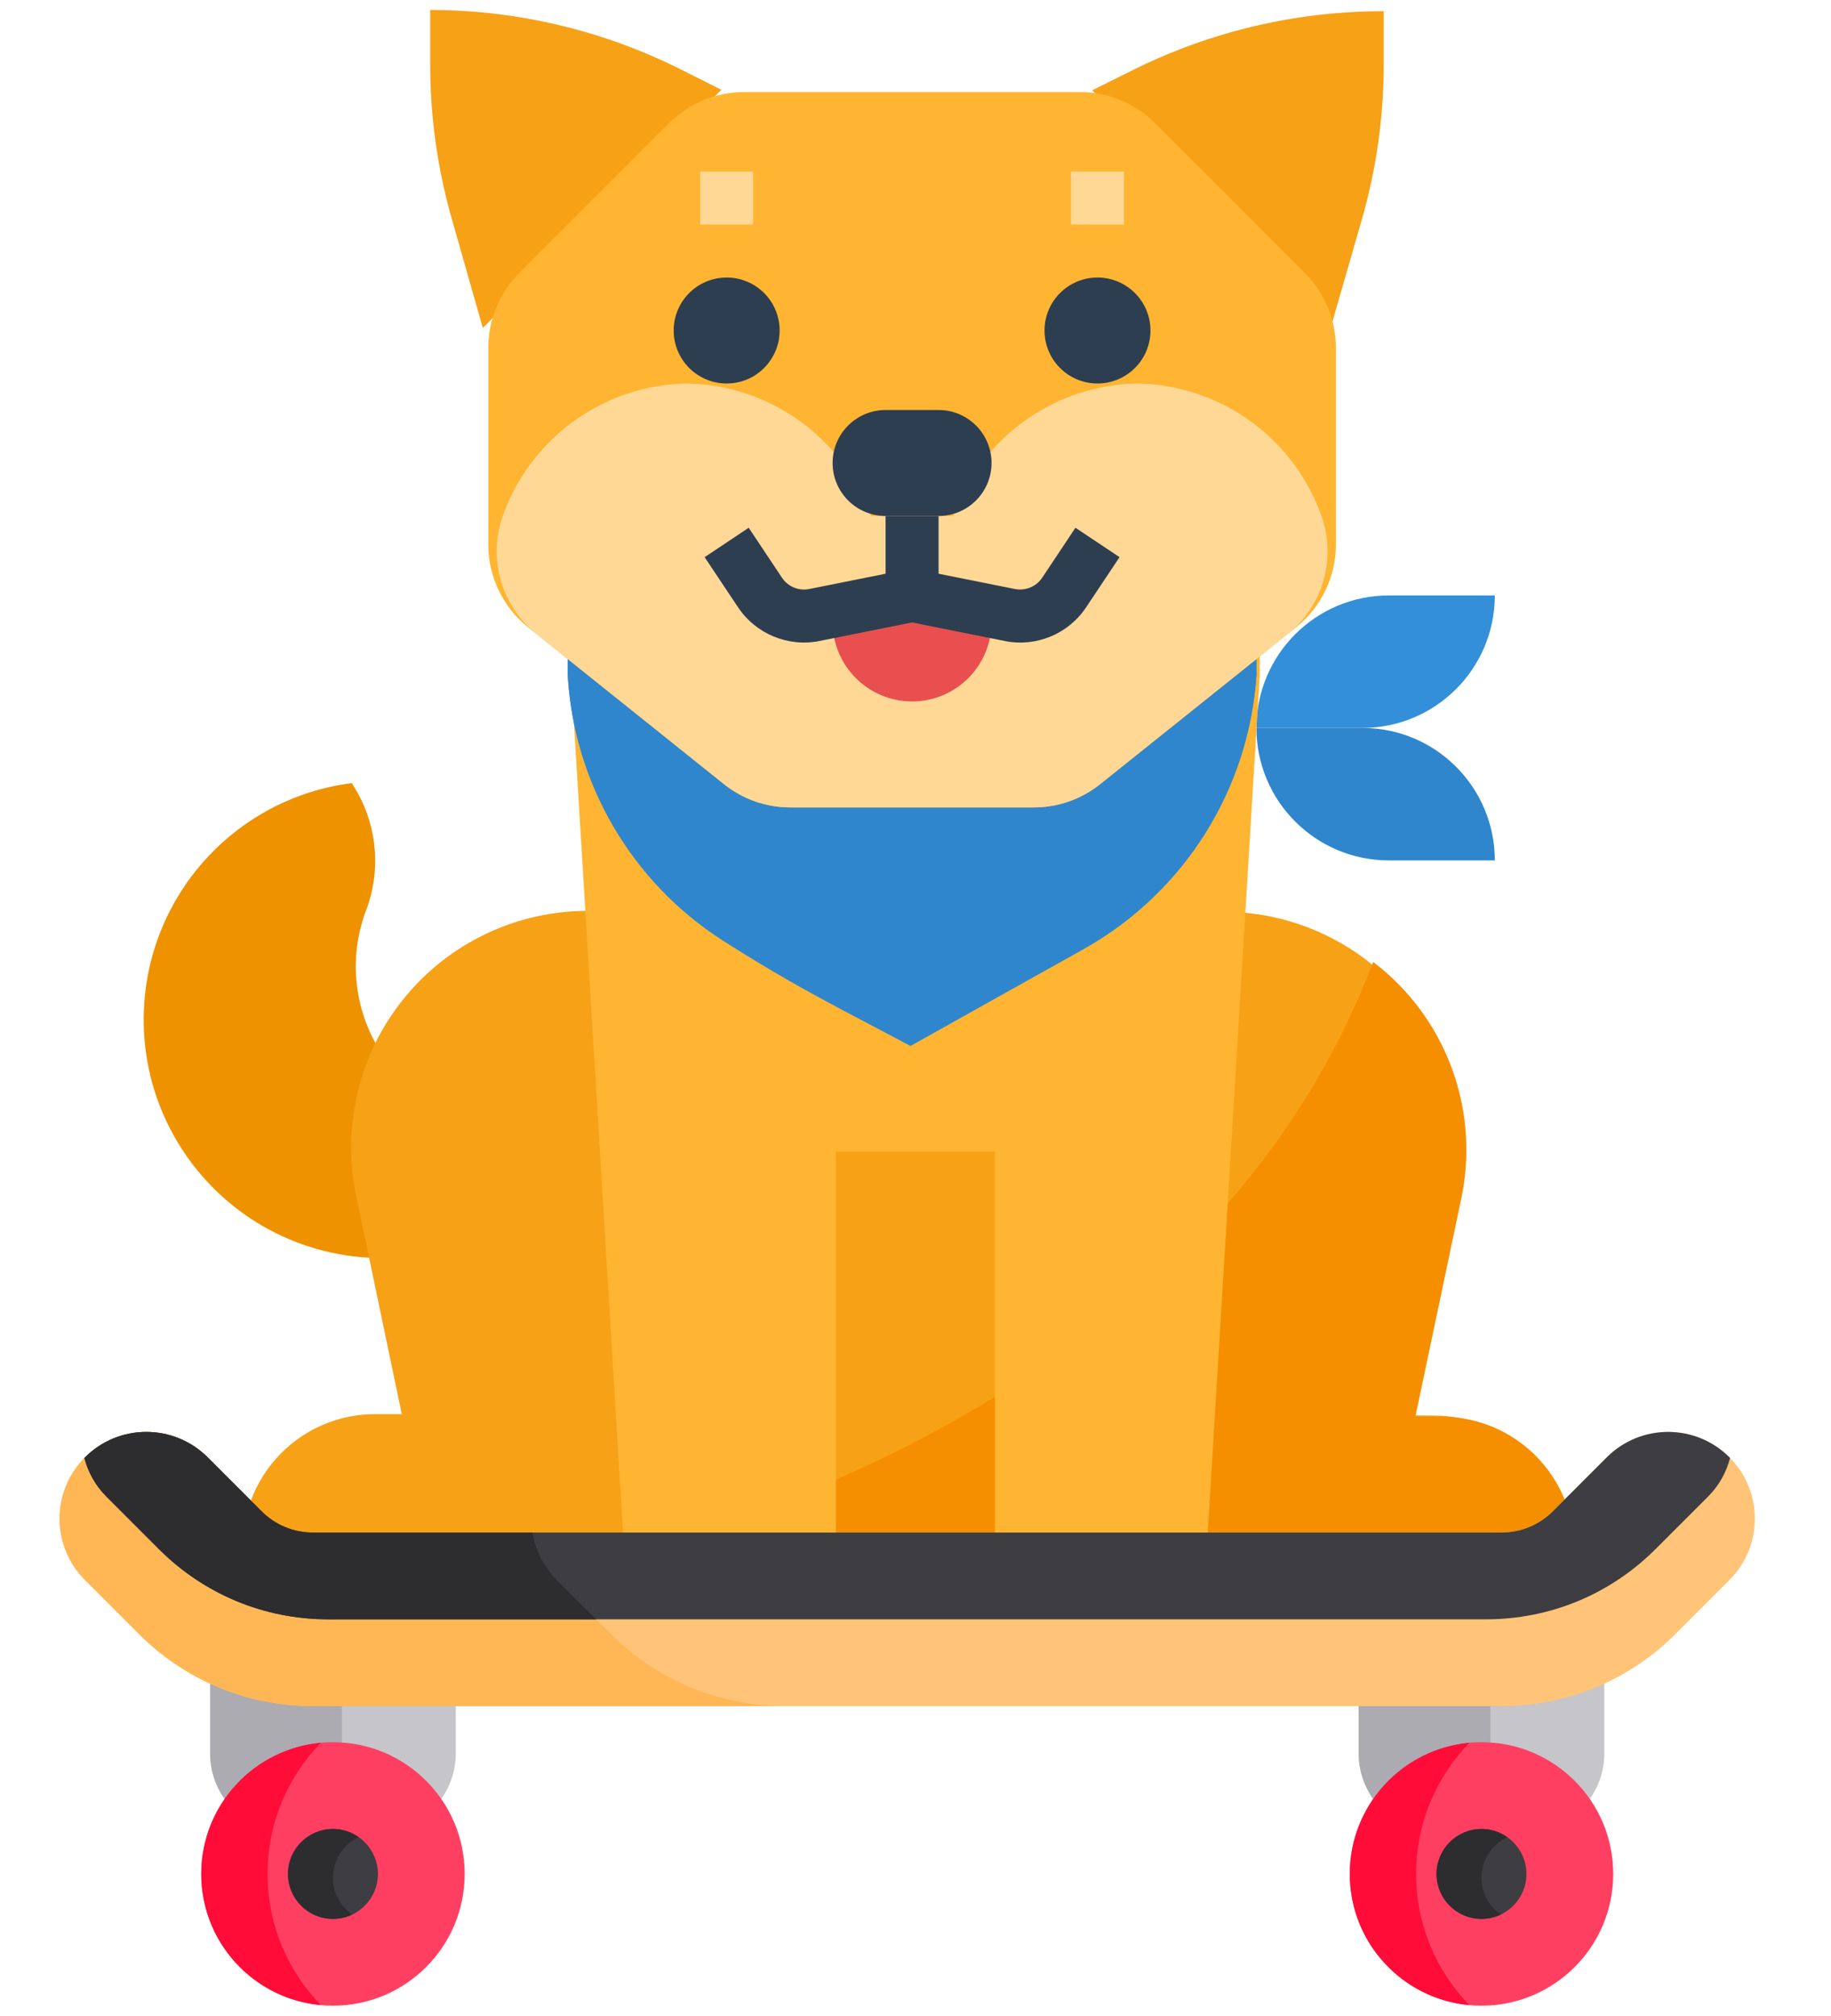 <svg width="553" height="608.8" xmlns="http://www.w3.org/2000/svg">

 <g>
  <title>background</title>
  <rect fill="none" id="canvas_background" height="610.8" width="555" y="-1" x="-1"/>
 </g>
 <g>
  <title>Layer 1</title>
  <path id="svg_1" fill="#f7a116" d="m129.93,3l0,16.266c-0.023,15.742 2.145,31.414 6.449,46.559l9.438,33.191l72.051,-71.91l-12.219,-6.129c-23.5,-11.793 -49.426,-17.945 -75.719,-17.977zm0,0"/>
  <path id="svg_2" fill="#f7a116" d="m342.129,21.16l-12.262,6.098l71.902,72.102l9.559,-33.16c4.344,-15.133 6.562,-30.797 6.586,-46.543l0,-16.266c-26.297,-0.039 -52.246,6.047 -75.785,17.77zm0,0"/>
  <path id="svg_3" fill="#ee9200" d="m149.539,339.441c-14.492,-1.789 -27.379,-10.082 -35.012,-22.531c-7.629,-12.449 -9.172,-27.695 -4.191,-41.422c4.73,-11.93 3.789,-25.363 -2.566,-36.512l-1.512,-2.52c-35.348,4.523 -62.066,34.223 -62.84,69.848c-0.777,35.625 24.625,66.461 59.738,72.52c35.117,6.059 69.383,-14.48 80.59,-48.305c-9.84,7.242 -22.086,10.434 -34.207,8.922zm0,0"/>
  <path id="svg_4" fill="#f7a116" d="m425.344,427.391l13.961,-65.871c4.461,-21.051 -0.809,-42.988 -14.344,-59.715c-13.535,-16.727 -33.891,-26.461 -55.406,-26.492l-192,-0.266c-21.52,-0.027 -41.902,9.648 -55.484,26.34c-13.578,16.691 -18.91,38.613 -14.508,59.676l13.781,65.938l-8,0c-22.09,-0.031 -40.023,17.852 -40.055,39.945l96,0.125l208,0.297l96,0.129c0.031,-22.09 -17.852,-40.023 -39.945,-40.055l-8,-0.051zm0,0"/>
  <path id="svg_5" fill="#f58f00" d="m475.465,467.801c0,-22.094 -17.906,-40 -40,-40l-8,0l13.871,-65.891c5.691,-26.957 -4.668,-54.777 -26.605,-71.445c-38.688,101.703 -136.984,152.328 -219.184,177.336l279.918,0zm0,0"/>
  <path id="svg_6" fill="#348fd9" d="m419.465,179.801l32,0c0,22.09 -17.906,40 -40,40l-32,0c0,-22.094 17.91,-40 40,-40zm0,0"/>
  <path id="svg_7" fill="#3086cd" d="m379.465,219.801l32,0c22.094,0 40,17.906 40,40l-32,0c-22.09,0 -40,-17.91 -40,-40zm0,0"/>
  <path id="svg_8" fill="#ffb531" d="m380.465,171.801l-208,0l0,32.094l16,263.906l64,0l0,-120l48,0l0,120l64,0l16,-263.906l0,-32.094zm0,0"/>
  <path id="svg_9" fill="#348fd9" d="m379.465,179.801l-208,0l0,24.094c1.887,32.605 19.25,62.34 46.723,80c10.664,6.832 21.598,13.234 32.797,19.203c0.488,0.254 0.961,0.543 1.449,0.797l22.559,11.906l24,-13.441l25.793,-14.398l3.199,-1.809c29.906,-17.059 49.246,-47.996 51.48,-82.352l0,-24zm0,0"/>
  <path id="svg_10" fill="#3086cd" d="m379.465,179.801l-208,0l0,24.094c1.887,32.605 19.25,62.34 46.723,80c10.664,6.832 21.598,13.234 32.797,19.203c0.488,0.254 0.961,0.543 1.449,0.797l22.559,11.906l24,-13.441l25.793,-14.398l3.199,-1.809c29.906,-17.059 49.246,-47.996 51.48,-82.352l0,-24zm0,0"/>
  <path id="svg_11" fill="#ffb531" d="m312.266,243.801l-73.602,0c-7.27,0 -14.324,-2.473 -20,-7.016l-59.199,-47.387c-7.582,-6.07 -11.996,-15.258 -12,-24.973l0,-59.371c0,-8.488 3.375,-16.629 9.375,-22.629l45.25,-45.25c6,-6.004 14.145,-9.375 22.633,-9.375l101.488,0c8.488,0 16.629,3.371 22.629,9.375l45.25,45.25c6.004,6 9.375,14.141 9.375,22.629l0,59.371c0,9.715 -4.414,18.902 -12,24.973l-59.199,47.379c-5.676,4.543 -12.73,7.023 -20,7.023zm0,0"/>
  <path id="svg_12" fill="#ffd896" d="m343.465,115.801c-25.055,0.449 -47.207,16.387 -55.598,40l-24.801,0c-8.391,-23.613 -30.543,-39.551 -55.602,-40c-24.629,0.414 -46.512,15.828 -55.199,38.879c-5.18,13.09 -1.199,28.027 9.809,36.801l56.59,45.305c5.676,4.543 12.73,7.016 20,7.016l73.602,0c7.27,0 14.324,-2.473 20,-7.016l56.625,-45.297c11.008,-8.773 14.988,-23.711 9.809,-36.801c-8.691,-23.066 -30.59,-38.484 -55.234,-38.887zm0,0"/>
  <path id="svg_13" fill="#2e3e51" d="m267.465,123.801l16,0c8.836,0 16,7.164 16,16c0,8.836 -7.164,16 -16,16l-16,0c-8.836,0 -16,-7.164 -16,-16c0,-8.836 7.164,-16 16,-16zm0,0"/>
  <path id="svg_14" fill="#e94f4f" d="m299.465,187.801c0,13.254 -10.746,24 -24,24s-24,-10.746 -24,-24l24,-8l24,8zm0,0"/>
  <path id="svg_15" fill="#2e3e51" d="m235.465,99.801c0,8.836 -7.164,16 -16,16c-8.836,0 -16,-7.164 -16,-16c0,-8.836 7.164,-16 16,-16c8.836,0 16,7.164 16,16zm0,0"/>
  <path id="svg_16" fill="#2e3e51" d="m347.465,99.801c0,8.836 -7.164,16 -16,16c-8.836,0 -16,-7.164 -16,-16c0,-8.836 7.164,-16 16,-16c8.836,0 16,7.164 16,16zm0,0"/>
  <path id="svg_17" fill="#ffd896" d="m211.465,51.801l16,0l0,16l-16,0l0,-16zm0,0"/>
  <path id="svg_18" fill="#ffd896" d="m323.465,51.801l16,0l0,16l-16,0l0,-16zm0,0"/>
  <path id="svg_19" fill="#2e3e51" d="m324.809,159.359l-10.047,15.09c-1.809,2.688 -5.051,4.031 -8.23,3.406l-23.066,-4.617l0,-17.438l-16,0l0,17.438l-23.062,4.617c-3.18,0.637 -6.426,-0.711 -8.227,-3.406l-10.055,-15.09l-13.312,8.879l10.059,15.082c5.383,8.105 15.137,12.145 24.68,10.223l27.918,-5.598l27.922,5.598c9.539,1.945 19.309,-2.102 24.68,-10.223l10.055,-15.082l-13.312,-8.879zm0,0"/>
  <g id="svg_40">
   <path id="svg_38" fill="#C6C5CA" d="m410.349,495.054l0,34.383c0,13.182 10.786,23.969 23.969,23.969l26.251,0c13.183,0 23.969,-10.786 23.969,-23.969l0,-34.383l-74.189,0l0,0z"/>
   <path id="svg_39" fill="#C6C5CA" d="m63.464,495.054l0,34.383c0,13.182 10.786,23.969 23.969,23.969l26.251,0c13.183,0 23.969,-10.786 23.969,-23.969l0,-34.383l-74.189,0l0,0z"/>
  </g>
  <g id="svg_43">
   <path id="svg_41" fill="#ACABB1" d="m103.242,529.435l0,-34.383l-39.777,0l0,34.383c0,13.183 10.786,23.969 23.969,23.969l26.251,0c2.347,0 4.616,-0.348 6.763,-0.984c-9.917,-2.938 -17.206,-12.149 -17.206,-22.985z"/>
   <path id="svg_42" fill="#ACABB1" d="m450.126,529.436l0,-34.383l-39.777,0l0,34.383c0,13.183 10.786,23.969 23.969,23.969l26.251,0c2.347,0 4.616,-0.348 6.763,-0.984c-9.916,-2.939 -17.206,-12.15 -17.206,-22.985z"/>
  </g>
  <circle id="svg_44" fill="#FF3F62" r="39.778" cy="565.846" cx="100.561"/>
  <path id="svg_45" fill="#FF0C38" d="m96.896,526.248c-20.251,1.849 -36.116,18.87 -36.116,39.603c0,20.733 15.865,37.753 36.116,39.603c-9.949,-10.238 -16.086,-24.199 -16.086,-39.603c0,-15.404 6.137,-29.367 16.086,-39.603z"/>
  <circle id="svg_46" fill="#FF3F62" r="39.778" cy="565.846" cx="447.446"/>
  <path id="svg_47" fill="#FF0C38" d="m443.78,526.248c-20.251,1.849 -36.116,18.87 -36.116,39.603c0,20.733 15.865,37.753 36.116,39.603c-9.949,-10.238 -16.086,-24.199 -16.086,-39.603c0,-15.404 6.138,-29.367 16.086,-39.603z"/>
  <path id="svg_48" fill="#3E3D42" d="m100.558,579.431c-7.488,0 -13.581,-6.092 -13.581,-13.581c0,-7.489 6.092,-13.581 13.581,-13.581c7.489,0 13.58,6.092 13.58,13.581c0.001,7.489 -6.091,13.581 -13.58,13.581z"/>
  <path id="svg_49" fill="#2D2D30" d="m100.558,566.986c0,-5.408 3.186,-10.074 7.771,-12.258c-2.204,-1.545 -4.881,-2.459 -7.771,-2.459c-7.488,0 -13.581,6.092 -13.581,13.581c0,7.489 6.092,13.581 13.581,13.581c2.081,0 4.046,-0.484 5.809,-1.325c-3.505,-2.457 -5.809,-6.521 -5.809,-11.12z"/>
  <path id="svg_50" fill="#3E3D42" d="m447.443,579.431c-7.488,0 -13.581,-6.092 -13.581,-13.581c0,-7.489 6.092,-13.581 13.581,-13.581c7.489,0 13.58,6.092 13.58,13.581c0.001,7.489 -6.092,13.581 -13.58,13.581z"/>
  <path id="svg_51" fill="#2D2D30" d="m447.442,566.986c0,-5.408 3.186,-10.074 7.771,-12.258c-2.204,-1.545 -4.881,-2.459 -7.771,-2.459c-7.488,0 -13.581,6.092 -13.581,13.581c0,7.489 6.092,13.581 13.581,13.581c2.081,0 4.046,-0.484 5.809,-1.325c-3.506,-2.457 -5.809,-6.521 -5.809,-11.12z"/>
  <path id="svg_52" fill="#FFC477" d="m522.328,440.051c-10.231,-10.231 -26.817,-10.231 -37.047,0l-16.27,16.27c-4.156,4.156 -9.681,6.444 -15.56,6.444l-358.901,0c-5.877,0 -11.404,-2.29 -15.56,-6.444l-16.27,-16.27c-10.231,-10.231 -26.817,-10.231 -37.047,0s-10.23,26.817 0,37.047l16.27,16.27c14.052,14.052 32.734,21.79 52.607,21.79l358.901,0c19.873,0 38.555,-7.738 52.607,-21.79l16.27,-16.27c10.23,-10.231 10.23,-26.817 0,-37.047z"/>
  <path id="svg_53" fill="#FFB655" d="m168.182,477.098c-4.045,-4.046 -6.484,-9.085 -7.33,-14.333l-66.302,0c-5.877,0 -11.404,-2.29 -15.56,-6.444l-16.27,-16.27c-10.231,-10.231 -26.817,-10.231 -37.047,0s-10.23,26.817 0,37.047l16.27,16.27c14.052,14.052 32.734,21.79 52.607,21.79l142.51,0c-19.873,0 -38.555,-7.738 -52.607,-21.79l-16.271,-16.27z"/>
  <path id="svg_54" fill="#3E3D42" d="m515.878,451.89c3.34,-3.341 5.533,-7.381 6.634,-11.646c-0.063,-0.064 -0.12,-0.131 -0.184,-0.194c-10.231,-10.231 -26.817,-10.231 -37.047,0l-16.27,16.27c-4.156,4.156 -9.681,6.444 -15.56,6.444l-358.901,0c-5.877,0 -11.404,-2.29 -15.56,-6.444l-16.27,-16.27c-10.231,-10.231 -26.817,-10.231 -37.047,0c-0.064,0.064 -0.122,0.13 -0.184,0.194c1.101,4.265 3.294,8.305 6.634,11.646l15.848,15.848c13.687,13.687 31.884,21.225 51.241,21.225l349.578,0c19.356,0 37.553,-7.537 51.241,-21.225l15.847,-15.848z"/>
  <path id="svg_55" fill="#2D2D30" d="m160.852,462.765l-66.302,0c-5.877,0 -11.404,-2.29 -15.56,-6.444l-16.27,-16.27c-10.231,-10.231 -26.817,-10.231 -37.047,0c-0.064,0.064 -0.122,0.13 -0.184,0.194c1.101,4.265 3.294,8.305 6.634,11.646l15.848,15.848c13.687,13.687 31.884,21.225 51.241,21.225l80.835,0l-11.864,-11.864c-4.046,-4.048 -6.485,-9.087 -7.331,-14.335z"/>
 </g>
</svg>
